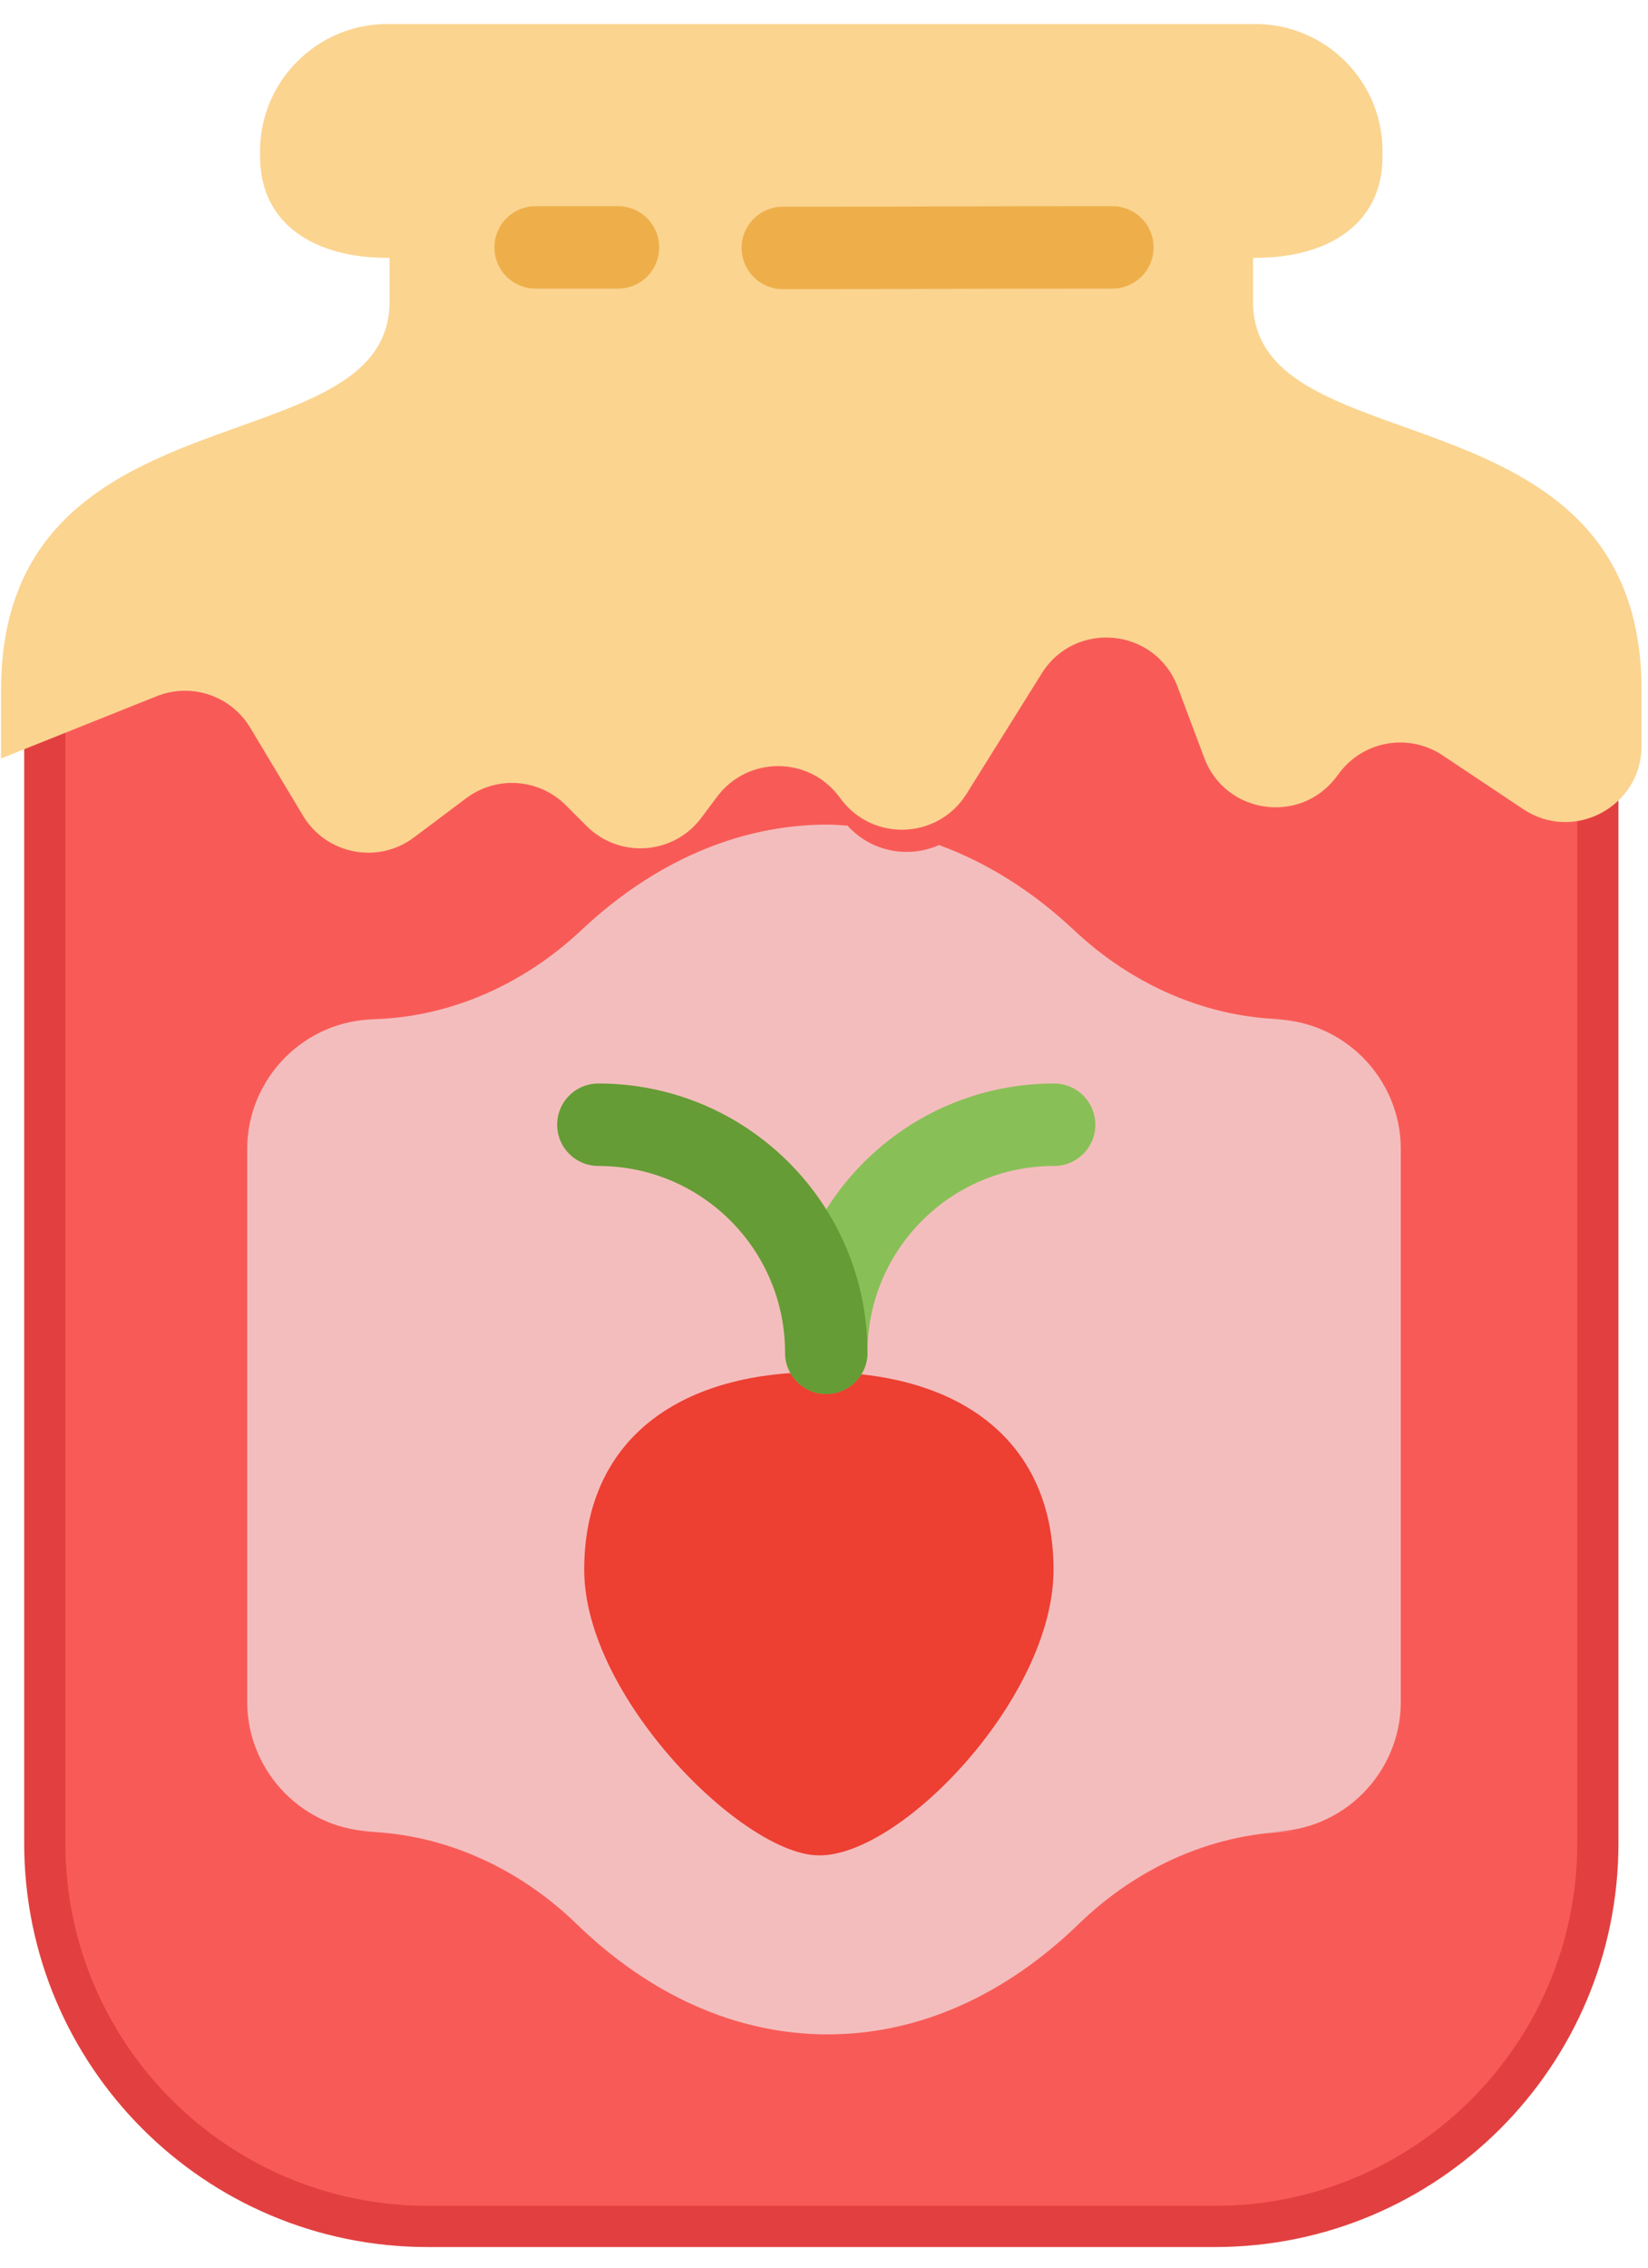 <?xml version="1.0" encoding="UTF-8" standalone="no"?>
<svg width="40px" height="55px" viewBox="0 0 40 55" version="1.1" xmlns="http://www.w3.org/2000/svg" xmlns:xlink="http://www.w3.org/1999/xlink" xmlns:sketch="http://www.bohemiancoding.com/sketch/ns">
    <!-- Generator: Sketch 3.2.2 (9983) - http://www.bohemiancoding.com/sketch -->
    <title>77 - Strawberry Jam (Flat)</title>
    <desc>Created with Sketch.</desc>
    <defs></defs>
    <g id="Page-1" stroke="none" stroke-width="1" fill="none" fill-rule="evenodd" sketch:type="MSPage">
        <g id="Icons" sketch:type="MSArtboardGroup" transform="translate(-491, -2160)">
            <g id="77---Strawberry-Jam-(Flat)" sketch:type="MSLayerGroup" transform="translate(491, 2160)">
                <path d="M37.96,17.147 L35.887,15.765 C35.023,15.189 33.861,15.389 33.238,16.219 L33.164,16.318 C32.237,17.553 30.311,17.277 29.768,15.831 L29.086,14.012 C28.517,12.495 26.456,12.288 25.597,13.662 L23.664,16.755 C22.936,17.92 21.265,17.991 20.441,16.892 L20.391,16.825 C19.608,15.782 18.044,15.782 17.262,16.825 L16.853,17.37 C16.139,18.322 14.747,18.421 13.906,17.579 L13.373,17.047 C12.685,16.359 11.596,16.281 10.817,16.865 L9.474,17.873 C8.546,18.569 7.22,18.309 6.624,17.315 L5.27,15.058 C4.776,14.235 3.758,13.893 2.867,14.249 L1.087,14.961 L1.087,44.705 C1.087,49.838 5.248,54 10.382,54 L29.488,54 C34.621,54 38.783,49.838 38.783,44.705 L38.783,17.444 C38.502,17.406 38.222,17.322 37.96,17.147 L37.96,17.147 Z" id="Fill-2058" fill="#F85B57" sketch:type="MSShapeGroup"></path>
                <path d="M37.96,17.147 L35.887,15.765 C35.023,15.189 33.861,15.389 33.238,16.219 L33.164,16.318 C32.237,17.553 30.311,17.277 29.768,15.831 L29.086,14.012 C28.517,12.495 26.456,12.288 25.597,13.662 L23.664,16.755 C22.936,17.92 21.265,17.991 20.441,16.892 L20.391,16.825 C19.608,15.782 18.044,15.782 17.262,16.825 L16.853,17.37 C16.139,18.322 14.747,18.421 13.906,17.579 L13.373,17.047 C12.685,16.359 11.596,16.281 10.817,16.865 L9.474,17.873 C8.546,18.569 7.22,18.309 6.624,17.315 L5.27,15.058 C4.776,14.235 3.758,13.893 2.867,14.249 L1.087,14.961 L1.087,44.705 C1.087,49.838 5.248,54 10.382,54 L29.488,54 C34.621,54 38.783,49.838 38.783,44.705 L38.783,17.444 C38.502,17.406 38.222,17.322 37.96,17.147 L37.96,17.147 Z" id="Stroke-2059" stroke="#E24040" sketch:type="MSShapeGroup"></path>
                <path d="M30.865,24.723 L31.315,24.723 C29.35,24.723 27.499,23.906 26.065,22.557 C25.074,21.625 23.97,20.927 22.793,20.496 C22.054,20.821 21.156,20.671 20.57,20.025 C20.41,20.016 20.251,20 20.089,20 C17.885,20 15.833,20.94 14.114,22.557 C12.679,23.906 10.829,24.723 8.863,24.723 L9.135,24.723 C7.411,24.723 6,26.14 6,27.871 L6,41.274 C6,43.005 7.411,44.422 9.135,44.422 L8.67,44.422 C10.672,44.422 12.555,45.268 13.996,46.665 C15.738,48.354 17.832,49.342 20.089,49.342 C22.346,49.342 24.44,48.354 26.182,46.665 C27.623,45.268 29.506,44.422 31.509,44.422 L30.865,44.422 C32.589,44.422 34,43.005 34,41.274 L34,27.871 C34,26.14 32.589,24.723 30.865,24.723" id="Fill-2060" fill="#F4BDBD" sketch:type="MSShapeGroup"></path>
                <path d="M6.074,17.651 L7.354,19.783 C7.918,20.723 9.171,20.969 10.048,20.311 L11.317,19.359 C12.053,18.807 13.083,18.88 13.733,19.53 L14.237,20.034 C15.032,20.829 16.347,20.736 17.022,19.836 L17.408,19.32 C18.148,18.335 19.626,18.335 20.365,19.32 L20.413,19.384 C21.192,20.423 22.771,20.356 23.459,19.255 L25.286,16.331 C26.098,15.033 28.046,15.228 28.584,16.662 L29.229,18.381 C29.741,19.748 31.562,20.009 32.438,18.841 L32.508,18.748 C33.097,17.963 34.196,17.775 35.012,18.319 L36.971,19.625 C38.199,20.444 39.844,19.563 39.844,18.087 L39.844,16.744 C39.844,9.228 30.413,11.389 30.413,7.313 L30.413,6.254 L30.476,6.254 C32.171,6.254 33.557,5.484 33.557,3.789 L33.557,3.664 C33.557,1.97 32.171,0.583 30.476,0.583 L9.394,0.583 C7.699,0.583 6.312,1.97 6.312,3.664 L6.312,3.789 C6.312,5.484 7.699,6.254 9.394,6.254 L9.456,6.254 L9.456,7.313 C9.456,11.389 0.025,9.228 0.025,16.744 L0.025,18.397 L3.803,16.886 C4.645,16.549 5.608,16.873 6.074,17.651" id="Fill-2061" fill="#FBD490" sketch:type="MSShapeGroup"></path>
                <path d="M19,6.013 C22.675,6.013 23.325,6 27,6 M13,6 L15,6" id="Stroke-2062" stroke="#EEAF4B" stroke-width="2" stroke-linecap="round" sketch:type="MSShapeGroup"></path>
                <path d="M25.571,38.074 C25.571,41.163 21.874,45.022 19.876,45 C18.052,45 14.18,41.163 14.18,38.074 C14.18,34.984 16.399,33.279 19.876,33.279 C23.352,33.279 25.571,34.984 25.571,38.074" id="Fill-2063" fill="#ED3F32" sketch:type="MSShapeGroup"></path>
                <path d="M20.055,32.81 C20.055,29.752 22.529,27.279 25.586,27.279" id="Stroke-2064" stroke="#88C057" stroke-width="2" stroke-linecap="round" sketch:type="MSShapeGroup"></path>
                <path d="M20.055,32.81 C20.055,29.752 17.581,27.279 14.523,27.279" id="Stroke-2065" stroke="#659C35" stroke-width="2" stroke-linecap="round" sketch:type="MSShapeGroup"></path>
                <path id="Stroke-2066" stroke="#D13834" stroke-width="2" stroke-linecap="round" sketch:type="MSShapeGroup"></path>
            </g>
        </g>
    </g>
</svg>